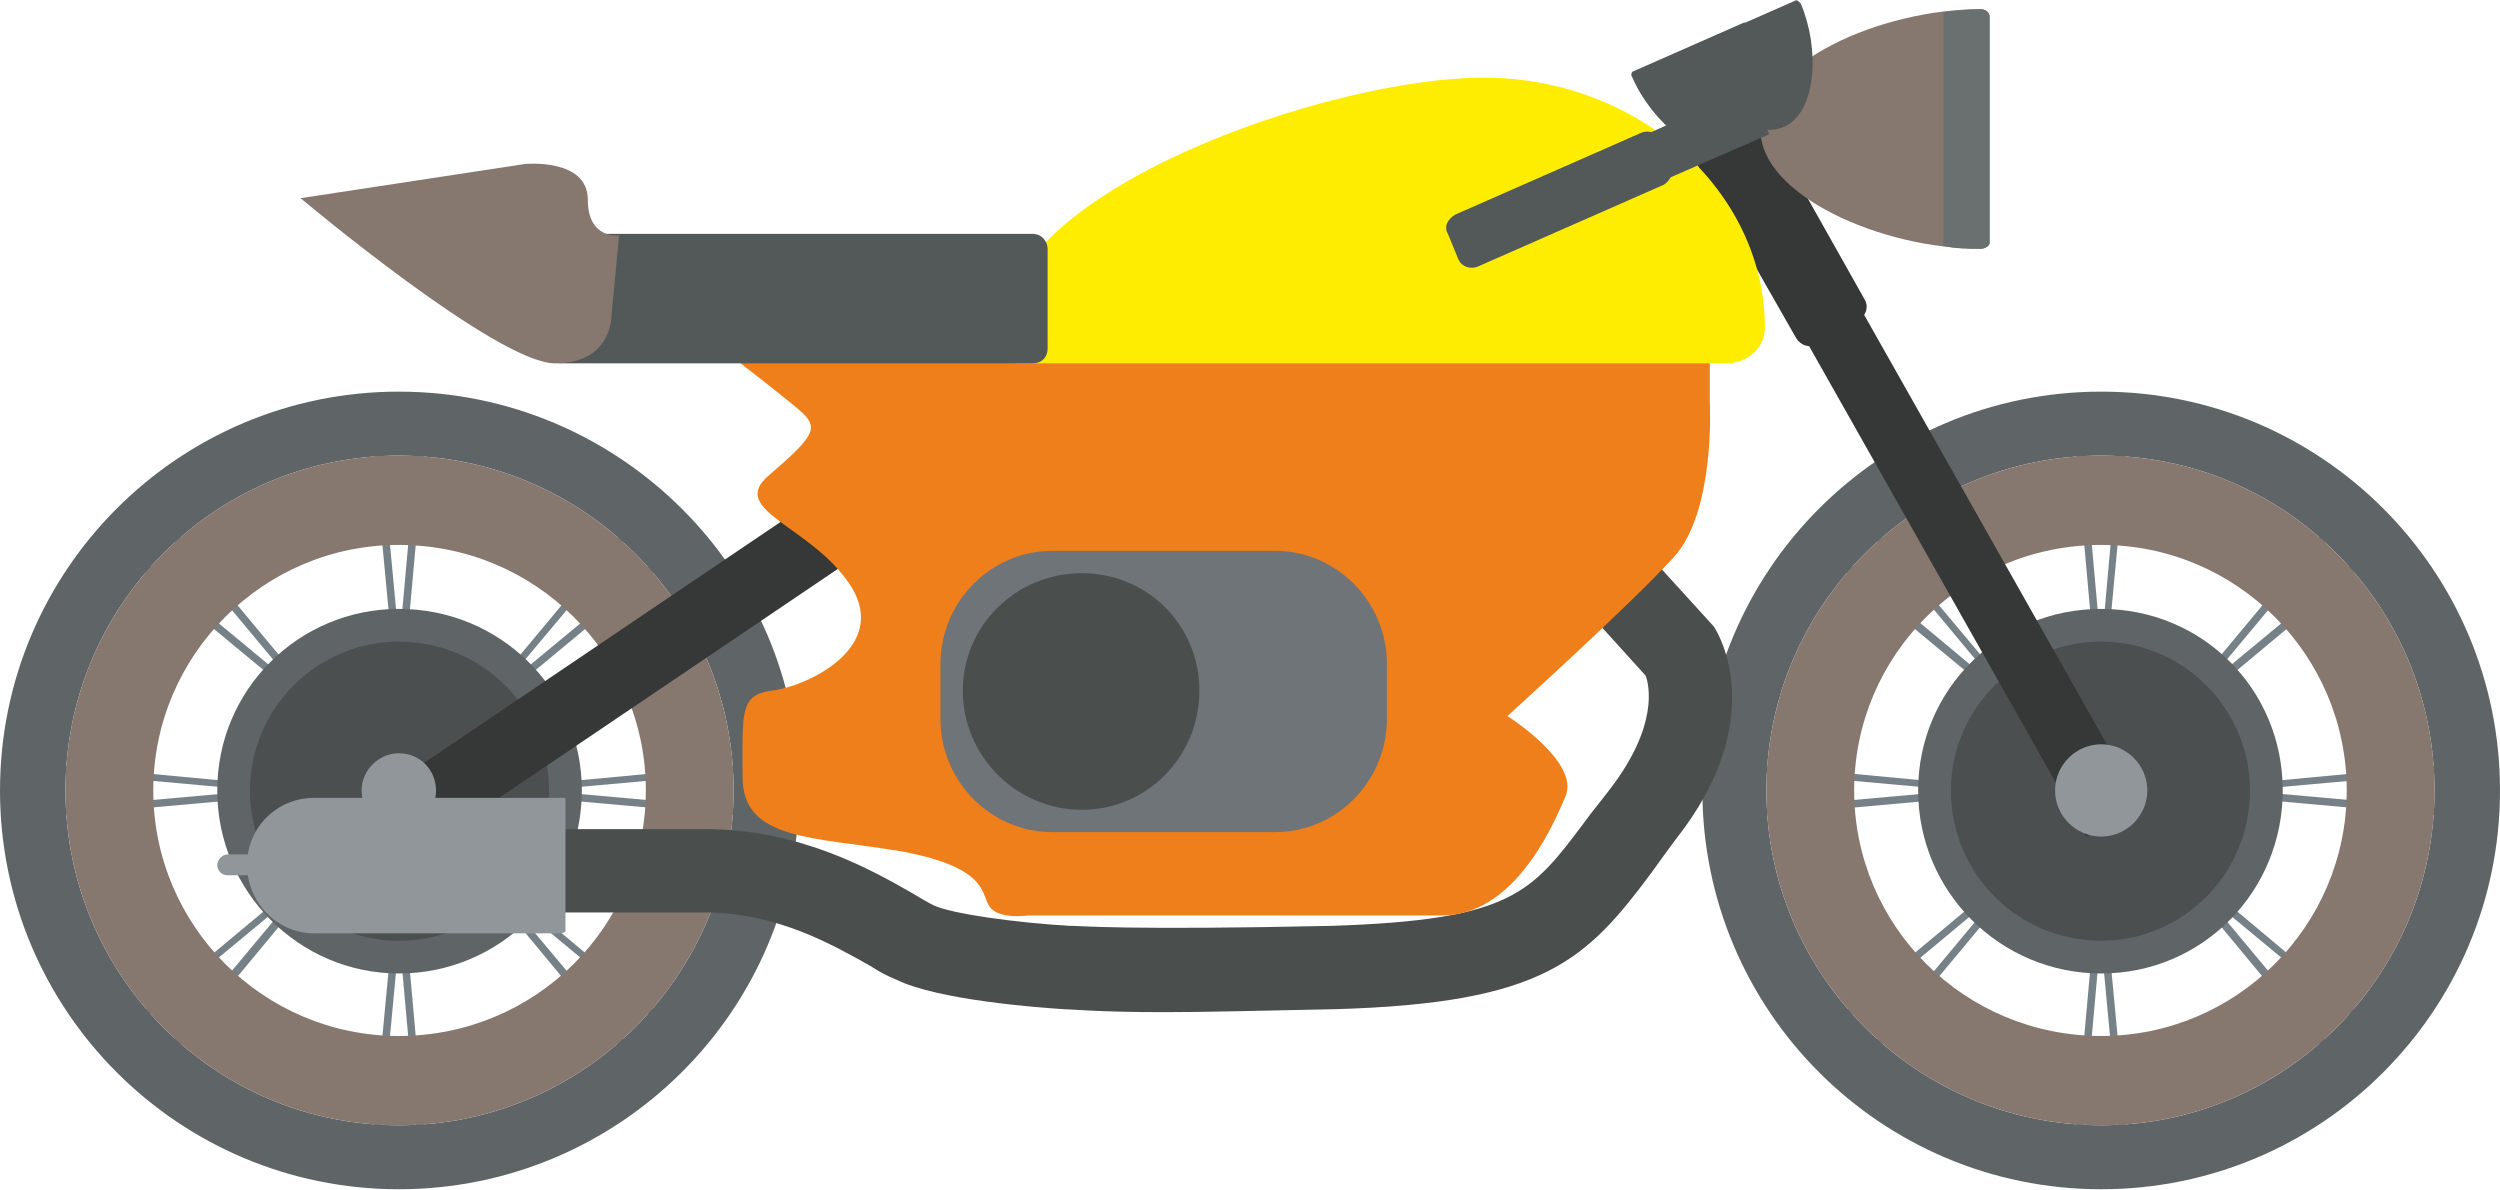 <?xml version="1.0" encoding="UTF-8"?>
<!DOCTYPE svg PUBLIC "-//W3C//DTD SVG 1.1//EN" "http://www.w3.org/Graphics/SVG/1.1/DTD/svg11.dtd">
<!-- Creator: CorelDRAW X7 -->
<svg xmlns="http://www.w3.org/2000/svg" xml:space="preserve" width="1736px" height="826px" version="1.1" shape-rendering="geometricPrecision" text-rendering="geometricPrecision" image-rendering="optimizeQuality" fill-rule="evenodd" clip-rule="evenodd"
viewBox="0 0 1680 799"
 xmlns:xlink="http://www.w3.org/1999/xlink">
 <g id="Слой_x0020_1">
  <g id="_6753968128">
   <polygon fill="#768187" fill-rule="nonzero" points="261,514 266,515 287,281 282,280 "/>
   <polygon fill="#768187" fill-rule="nonzero" points="276,514 271,515 249,281 254,280 "/>
   <polygon fill="#768187" fill-rule="nonzero" points="252,538 252,534 18,512 18,517 "/>
   <polygon fill="#768187" fill-rule="nonzero" points="252,524 252,529 18,550 18,545 "/>
   <polygon fill="#768187" fill-rule="nonzero" points="276,548 271,547 249,781 254,782 "/>
   <polygon fill="#768187" fill-rule="nonzero" points="261,548 266,547 287,781 282,782 "/>
   <polygon fill="#768187" fill-rule="nonzero" points="285,524 285,529 519,550 519,545 "/>
   <polygon fill="#768187" fill-rule="nonzero" points="285,538 285,534 519,512 519,517 "/>
   <polygon fill="#768187" fill-rule="nonzero" points="275,514 278,518 459,368 456,364 "/>
   <polygon fill="#768187" fill-rule="nonzero" points="285,524 282,521 432,341 436,344 "/>
   <polygon fill="#768187" fill-rule="nonzero" points="251,524 255,521 105,341 101,344 "/>
   <polygon fill="#768187" fill-rule="nonzero" points="262,514 259,518 78,368 81,364 "/>
   <polygon fill="#768187" fill-rule="nonzero" points="262,548 259,544 78,695 81,698 "/>
   <polygon fill="#768187" fill-rule="nonzero" points="251,538 255,541 105,722 101,718 "/>
   <polygon fill="#768187" fill-rule="nonzero" points="285,538 282,541 432,722 436,718 "/>
   <polygon fill="#768187" fill-rule="nonzero" points="275,548 278,544 459,695 456,698 "/>
   <path fill="#5F6466" fill-rule="nonzero" d="M268 756c-124,0 -224,-101 -224,-225 0,-124 100,-225 224,-225 124,0 225,101 225,225 0,124 -101,225 -225,225zm0 -493c-148,0 -268,120 -268,268 0,148 120,268 268,268 148,0 269,-120 269,-268 0,-148 -121,-268 -269,-268z"/>
   <path fill="#86776F" fill-rule="nonzero" d="M268 696c-91,0 -165,-74 -165,-165 0,-91 74,-165 165,-165 92,0 166,74 166,165 0,91 -74,165 -166,165zm0 -390c-124,0 -224,101 -224,225 0,124 100,225 224,225 124,0 225,-101 225,-225 0,-124 -101,-225 -225,-225z"/>
   <path fill="#5F6466" fill-rule="nonzero" d="M391 531c0,68 -55,123 -123,123 -67,0 -122,-55 -122,-123 0,-68 55,-122 122,-122 68,0 123,54 123,122z"/>
   <path fill="#4C4F4F" fill-rule="nonzero" d="M369 531c0,56 -45,101 -101,101 -55,0 -100,-45 -100,-101 0,-55 45,-100 100,-100 56,0 101,45 101,100z"/>
   <polygon fill="#353836" fill-rule="nonzero" points="291,566 265,526 589,307 615,347 "/>
   <path fill="#91969B" fill-rule="nonzero" d="M293 531c0,14 -11,25 -25,25 -13,0 -25,-11 -25,-25 0,-14 12,-25 25,-25 14,0 25,11 25,25z"/>
   <polygon fill="#768187" fill-rule="nonzero" points="1405,514 1409,515 1431,281 1426,280 "/>
   <polygon fill="#768187" fill-rule="nonzero" points="1419,514 1414,515 1393,281 1398,280 "/>
   <polygon fill="#768187" fill-rule="nonzero" points="1395,538 1396,534 1162,512 1161,517 "/>
   <polygon fill="#768187" fill-rule="nonzero" points="1395,524 1396,529 1162,550 1161,545 "/>
   <polygon fill="#768187" fill-rule="nonzero" points="1419,548 1414,547 1393,781 1398,782 "/>
   <polygon fill="#768187" fill-rule="nonzero" points="1404,548 1409,547 1431,781 1426,782 "/>
   <polygon fill="#768187" fill-rule="nonzero" points="1429,524 1428,529 1662,550 1663,545 "/>
   <polygon fill="#768187" fill-rule="nonzero" points="1429,538 1428,534 1662,512 1663,517 "/>
   <polygon fill="#768187" fill-rule="nonzero" points="1418,514 1422,518 1602,368 1599,364 "/>
   <polygon fill="#768187" fill-rule="nonzero" points="1429,524 1425,521 1575,341 1579,344 "/>
   <polygon fill="#768187" fill-rule="nonzero" points="1395,524 1399,521 1248,341 1245,344 "/>
   <polygon fill="#768187" fill-rule="nonzero" points="1405,514 1402,518 1221,368 1225,364 "/>
   <polygon fill="#768187" fill-rule="nonzero" points="1405,548 1402,544 1221,695 1225,698 "/>
   <polygon fill="#768187" fill-rule="nonzero" points="1395,538 1399,541 1248,722 1245,718 "/>
   <polygon fill="#768187" fill-rule="nonzero" points="1429,538 1425,541 1575,722 1579,718 "/>
   <polygon fill="#768187" fill-rule="nonzero" points="1418,548 1422,544 1602,695 1599,698 "/>
   <path fill="#5F6466" fill-rule="nonzero" d="M1412 756c-124,0 -225,-101 -225,-225 0,-124 101,-225 225,-225 124,0 224,101 224,225 0,124 -100,225 -224,225zm0 -493c-148,0 -268,120 -268,268 0,148 120,268 268,268 148,0 268,-120 268,-268 0,-148 -120,-268 -268,-268z"/>
   <path fill="#86776F" fill-rule="nonzero" d="M1412 696c-92,0 -166,-74 -166,-165 0,-91 74,-165 166,-165 91,0 165,74 165,165 0,91 -74,165 -165,165zm0 -390c-124,0 -225,101 -225,225 0,124 101,225 225,225 124,0 224,-101 224,-225 0,-124 -100,-225 -224,-225z"/>
   <path fill="#5F6466" fill-rule="nonzero" d="M1534 531c0,68 -54,123 -122,123 -68,0 -123,-55 -123,-123 0,-68 55,-122 123,-122 68,0 122,54 122,122z"/>
   <path fill="#4C4F4F" fill-rule="nonzero" d="M1512 531c0,56 -45,101 -100,101 -56,0 -101,-45 -101,-101 0,-55 45,-100 101,-100 55,0 100,45 100,100z"/>
   <polygon fill="#353836" fill-rule="nonzero" points="1439,541 1402,562 1142,102 1179,81 "/>
   <path fill="#353836" fill-rule="nonzero" d="M1249 215l-28 16c-5,3 -11,1 -14,-4l-77 -135c-2,-5 -1,-11 4,-14l29 -16c5,-3 11,-1 14,4l76 135c3,5 1,11 -4,14z"/>
   <path fill="#91969B" fill-rule="nonzero" d="M1443 531c0,17 -14,31 -31,31 -17,0 -31,-14 -31,-31 0,-17 14,-31 31,-31 17,0 31,14 31,31z"/>
   <path fill="#4A4E4D" fill-rule="nonzero" d="M783 680c-46,0 -63,-2 -68,-2 -16,-1 -85,-6 -113,-20 -5,-2 -11,-5 -17,-9 -25,-14 -63,-36 -111,-36l-268 0c-16,0 -29,-12 -29,-28 0,-15 13,-28 29,-28l268 0c63,0 111,27 139,43 5,3 10,6 14,8 12,6 57,12 92,14 1,0 1,0 2,0 4,0 37,3 174,0 121,-4 134,-22 170,-70 5,-7 11,-14 17,-22 33,-43 26,-70 24,-76l-48 -53c-10,-11 -9,-29 2,-39 12,-11 30,-10 40,2l50 55c1,1 2,2 3,4 1,2 37,60 -27,141 -6,8 -11,15 -16,22 -44,59 -72,88 -213,92 -50,1 -87,2 -114,2z"/>
   <path fill="#EF7F1A" fill-rule="nonzero" d="M969 615l-278 0c0,0 -20,3 -26,-6 -6,-8 0,-26 -59,-37 -59,-10 -107,-7 -107,-50 0,-43 -2,-55 19,-58 22,-2 80,-28 54,-70 -26,-41 -84,-51 -55,-75 29,-25 33,-31 23,-41 -11,-11 -113,-88 -113,-88l699 0c0,0 23,4 23,30 0,27 0,50 0,50 0,0 4,73 -24,104 -28,31 -112,107 -112,107 0,0 49,31 39,54 -10,24 -36,80 -83,80z"/>
   <path fill="#FFED00" fill-rule="nonzero" d="M997 52c-104,0 -322,76 -322,168 0,14 -5,24 10,24l475 0c14,0 26,-10 26,-24 0,-92 -85,-168 -189,-168z"/>
   <path fill="#535859" fill-rule="nonzero" d="M377 244l317 0c6,0 10,-4 10,-10l0 -67c0,-5 -4,-10 -10,-10l-317 0c-5,0 -10,5 -10,10l0 67c0,6 5,10 10,10z"/>
   <path fill="#86776F" fill-rule="nonzero" d="M411 211c0,0 1,33 -38,33 -39,0 -171,-111 -171,-111l151 -23c0,0 42,-4 42,24 0,27 21,24 21,24l-5 53z"/>
   <path fill="#86776F" fill-rule="nonzero" d="M1183 87c0,44 81,80 148,80 3,0 6,-2 6,-4l0 -152c0,-3 -3,-5 -6,-5 -67,0 -148,36 -148,81z"/>
   <path fill="#6A6F70" fill-rule="nonzero" d="M1331 167c3,0 6,-2 6,-4l0 -152c0,-3 -3,-5 -6,-5 -8,0 -17,1 -25,2l0 157c8,2 17,2 25,2z"/>
   <path fill="#535859" fill-rule="nonzero" d="M1165 100c22,-9 24,-53 11,-83 -1,-1 -3,-2 -4,-2l-75 33c-1,1 -1,3 0,4 13,30 46,58 68,48z"/>
   <path fill="#535859" fill-rule="nonzero" d="M1199 85c22,-10 24,-53 11,-83 -1,-1 -2,-2 -3,-2l-75 33c-1,1 -2,2 -1,4 13,30 46,58 68,48z"/>
   <polygon fill="#535859" fill-rule="nonzero" points="1189,90 1102,128 1089,98 1175,59 "/>
   <path fill="#535859" fill-rule="nonzero" d="M1118 124l-125 55c-5,2 -11,0 -13,-5l-7 -17c-3,-5 0,-10 5,-13l125 -55c5,-2 11,0 13,5l7 16c2,5 0,11 -5,14z"/>
   <path fill="#6E7477" fill-rule="nonzero" d="M857 559l-150 0c-41,0 -75,-34 -75,-76l0 -37c0,-42 34,-76 75,-76l150 0c41,0 75,34 75,76l0 37c0,42 -34,76 -75,76z"/>
   <path fill="#4A4E4D" fill-rule="nonzero" d="M806 464c0,44 -35,80 -79,80 -44,0 -80,-36 -80,-80 0,-44 36,-79 80,-79 44,0 79,35 79,79z"/>
   <path fill="#91969B" fill-rule="nonzero" d="M380 536c-2,0 -4,0 -6,0l-163 0c-25,0 -45,20 -45,45l0 0c0,25 20,46 45,46l163 0c2,0 4,0 6,-1l0 -90z"/>
   <path fill="#91969B" fill-rule="nonzero" d="M177 588l-24 0c-4,0 -7,-3 -7,-7l0 0c0,-3 3,-7 7,-7l24 0c4,0 7,4 7,7l0 0c0,4 -3,7 -7,7z"/>
  </g>
 </g>
</svg>
